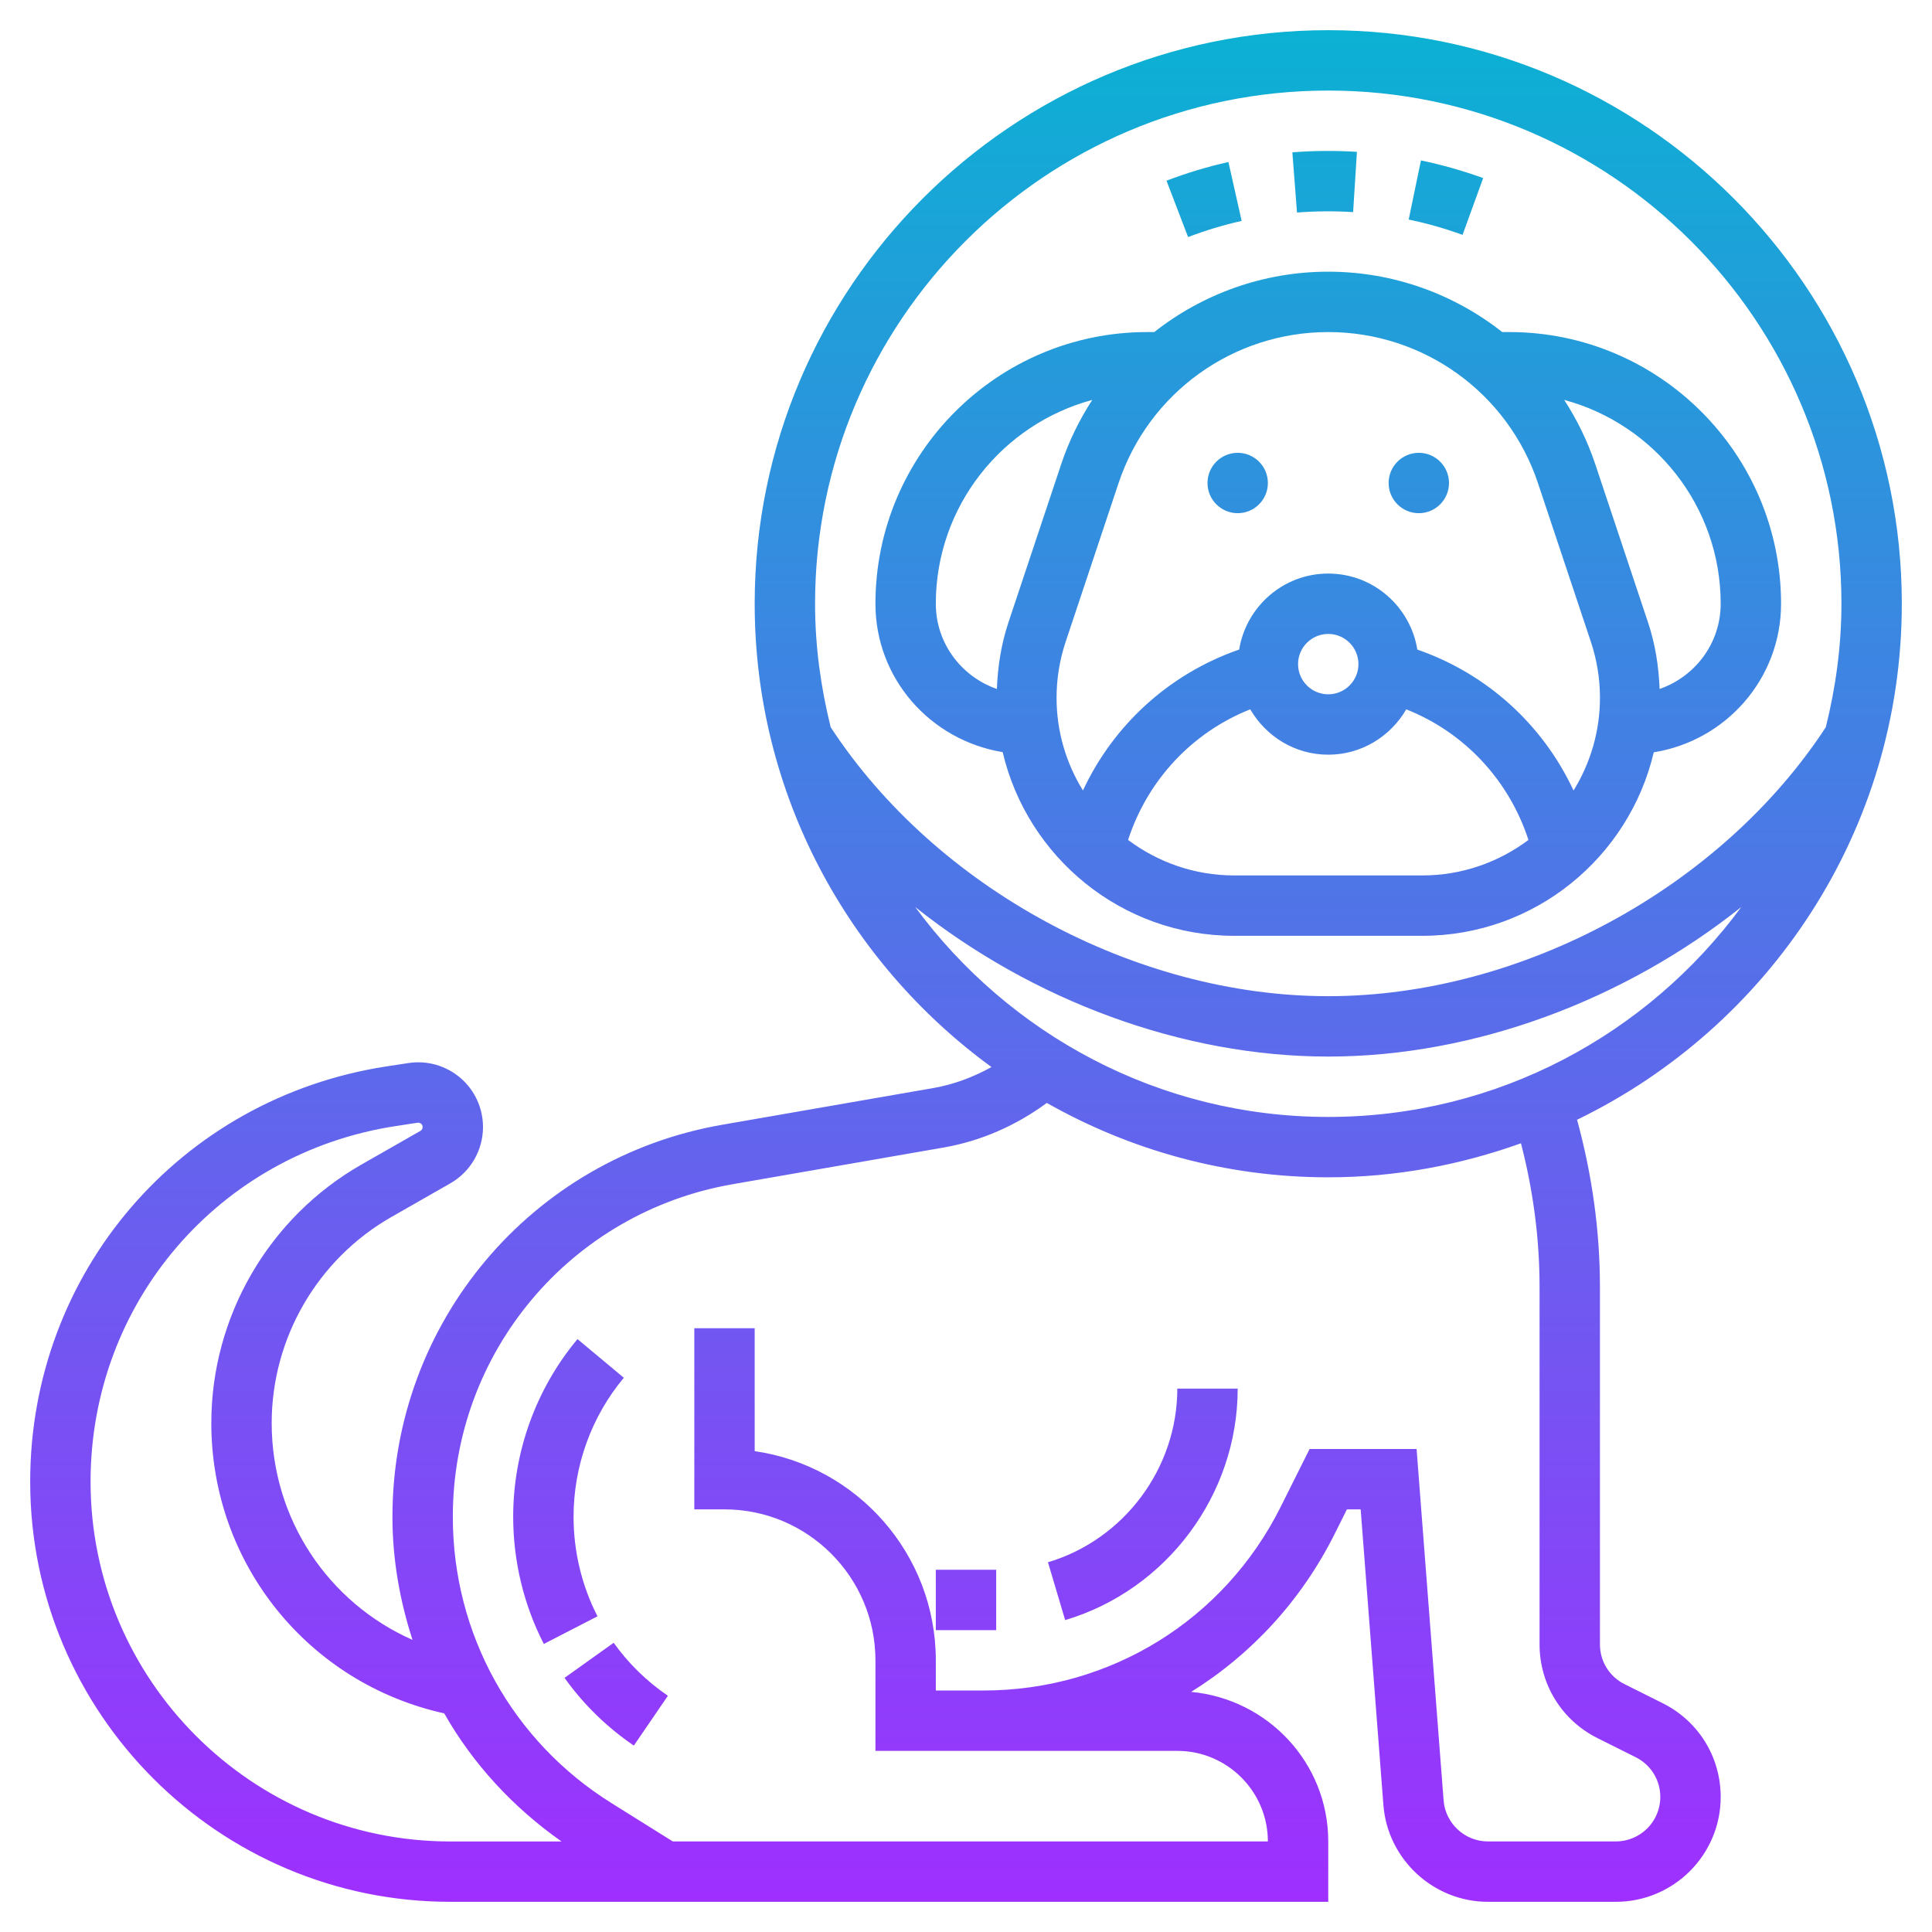 <svg id="Layer_5" enable-background="new 0 0 64 64" height="512" viewBox="0 0 64 64" width="512" xmlns="http://www.w3.org/2000/svg" xmlns:xlink="http://www.w3.org/1999/xlink"><linearGradient id="SVGID_1_" gradientUnits="userSpaceOnUse" x1="32" x2="32" y1="63" y2="1"><stop offset="0" stop-color="#9f2fff"/><stop offset="1" stop-color="#0bb1d3"/></linearGradient><path d="m49.764 11c-1.605-1.263-3.616-2-5.764-2s-4.159.737-5.764 2h-.236c-4.962 0-9 4.037-9 9 0 2.472 1.809 4.517 4.215 4.916.817 3.481 3.941 6.084 7.668 6.084h6.234c3.725 0 6.848-2.6 7.666-6.079 2.384-.38 4.217-2.433 4.217-4.921 0-4.963-4.038-9-9-9zm-18.764 9c0-3.23 2.202-5.949 5.182-6.752-.423.653-.774 1.364-1.028 2.128l-1.75 5.248c-.237.712-.353 1.451-.381 2.199-1.173-.407-2.023-1.512-2.023-2.823zm9.883 9c-1.318 0-2.532-.441-3.514-1.176.647-1.984 2.121-3.563 4.047-4.327.52.894 1.477 1.503 2.584 1.503 1.106 0 2.063-.608 2.584-1.502 1.926.763 3.401 2.342 4.048 4.326-.983.735-2.197 1.176-3.515 1.176zm2.117-7c0-.552.449-1 1-1s1 .448 1 1-.449 1-1 1-1-.448-1-1zm9.126 4.187c-1.02-2.185-2.869-3.868-5.175-4.669-.232-1.425-1.462-2.518-2.951-2.518s-2.718 1.093-2.951 2.517c-2.307.801-4.156 2.485-5.175 4.669-.551-.894-.874-1.943-.874-3.069 0-.634.102-1.26.302-1.86l1.75-5.248c.998-2.996 3.79-5.009 6.948-5.009s5.95 2.013 6.949 5.009l1.75 5.248c.2.601.302 1.227.302 1.86-.001 1.126-.324 2.175-.875 3.07zm4.874-6.187c0 1.311-.85 2.416-2.024 2.823-.028-.748-.144-1.487-.381-2.199l-1.75-5.248c-.255-.764-.605-1.475-1.028-2.128 2.981.803 5.183 3.522 5.183 6.752zm-15-4c0 .552-.448 1-1 1s-1-.448-1-1 .448-1 1-1 1 .448 1 1zm6 0c0 .552-.448 1-1 1s-1-.448-1-1 .448-1 1-1 1 .448 1 1zm-4-15c-10.477 0-19 8.523-19 19 0 6.306 3.101 11.889 7.844 15.347-.598.333-1.244.577-1.927.696l-6.993 1.216c-6.33 1.1-10.924 6.563-10.924 12.988 0 1.413.245 2.778.665 4.076-2.787-1.231-4.665-4.002-4.665-7.182 0-2.813 1.518-5.428 3.96-6.823l1.959-1.119c.667-.382 1.081-1.095 1.081-1.864 0-.626-.272-1.22-.748-1.628-.476-.407-1.102-.587-1.723-.492l-.727.111c-6.839 1.052-11.802 6.838-11.802 13.756 0 7.675 6.243 13.918 13.917 13.918h6.796 1.287 21v-2c0-2.6-2.002-4.718-4.541-4.954 1.995-1.242 3.651-3.029 4.753-5.233l.406-.813h.456l.753 9.795c.138 1.797 1.659 3.205 3.462 3.205h4.239c1.914 0 3.472-1.558 3.472-3.472 0-1.324-.735-2.515-1.92-3.106l-1.266-.633c-.502-.251-.814-.756-.814-1.317v-11.845c0-1.874-.265-3.73-.758-5.534 6.354-3.077 10.758-9.572 10.758-17.093 0-10.477-8.523-19-19-19zm-41 48.082c0-5.924 4.25-10.878 10.105-11.779l.727-.111c.043-.004.083.004.118.034.033.028.05.065.05.109 0 .053-.028.102-.073.127l-1.959 1.119c-3.065 1.751-4.968 5.03-4.968 8.56 0 4.662 3.217 8.622 7.715 9.616.945 1.664 2.269 3.106 3.885 4.244h-3.683c-6.571-.001-11.917-5.348-11.917-11.919zm48-6.455v11.845c0 1.324.735 2.515 1.92 3.106l1.266.633c.502.251.814.756.814 1.317 0 .812-.661 1.472-1.472 1.472h-4.239c-.765 0-1.409-.597-1.468-1.359l-.895-11.641h-3.544l-.959 1.919c-1.876 3.751-5.646 6.081-9.84 6.081h-1.583v-1c0-3.521-2.612-6.442-6-6.929v-4.071h-2v6h1c2.757 0 5 2.243 5 5v3h2 1.583 6.417c1.654 0 3 1.346 3 3h-19-.713l-2.03-1.269c-3.292-2.057-5.257-5.603-5.257-9.484 0-5.45 3.897-10.084 9.267-11.018l6.993-1.216c1.246-.217 2.407-.733 3.417-1.477 2.758 1.562 5.935 2.464 9.323 2.464 2.242 0 4.385-.411 6.384-1.127.402 1.553.616 3.146.616 4.754zm-7-5.627c-5.613 0-10.585-2.746-13.682-6.953 3.874 3.083 8.833 4.953 13.682 4.953s9.808-1.87 13.682-4.953c-3.097 4.207-8.069 6.953-13.682 6.953zm16.482-12.909c-3.491 5.333-10.092 8.909-16.482 8.909s-12.991-3.576-16.482-8.909c-.326-1.313-.518-2.678-.518-4.091 0-9.374 7.626-17 17-17s17 7.626 17 17c0 1.413-.192 2.778-.518 4.091zm-12.033-16.311c-.583-.212-1.183-.383-1.784-.507l.406-1.959c.695.145 1.388.342 2.061.585zm-9.092.073-.715-1.867c.665-.255 1.354-.463 2.051-.619l.438 1.951c-.602.135-1.199.315-1.774.535zm3.608-.813-.154-1.994c.705-.056 1.429-.061 2.139-.016l-.126 1.996c-.615-.039-1.247-.033-1.859.014zm-23.172 46.502-1.778.916c-.664-1.289-1.015-2.745-1.015-4.211 0-2.152.757-4.243 2.13-5.888l1.535 1.281c-1.074 1.287-1.665 2.922-1.665 4.607 0 1.149.274 2.288.793 3.295zm2.332 2.633-1.129 1.65c-.897-.613-1.67-1.368-2.295-2.244l1.628-1.162c.487.684 1.092 1.274 1.796 1.756zm8.875-4.175h2v2h-2zm8-6h2c0 3.514-2.35 6.667-5.715 7.668l-.57-1.916c2.523-.751 4.285-3.116 4.285-5.752z" fill="url(#SVGID_1_)"/></svg>